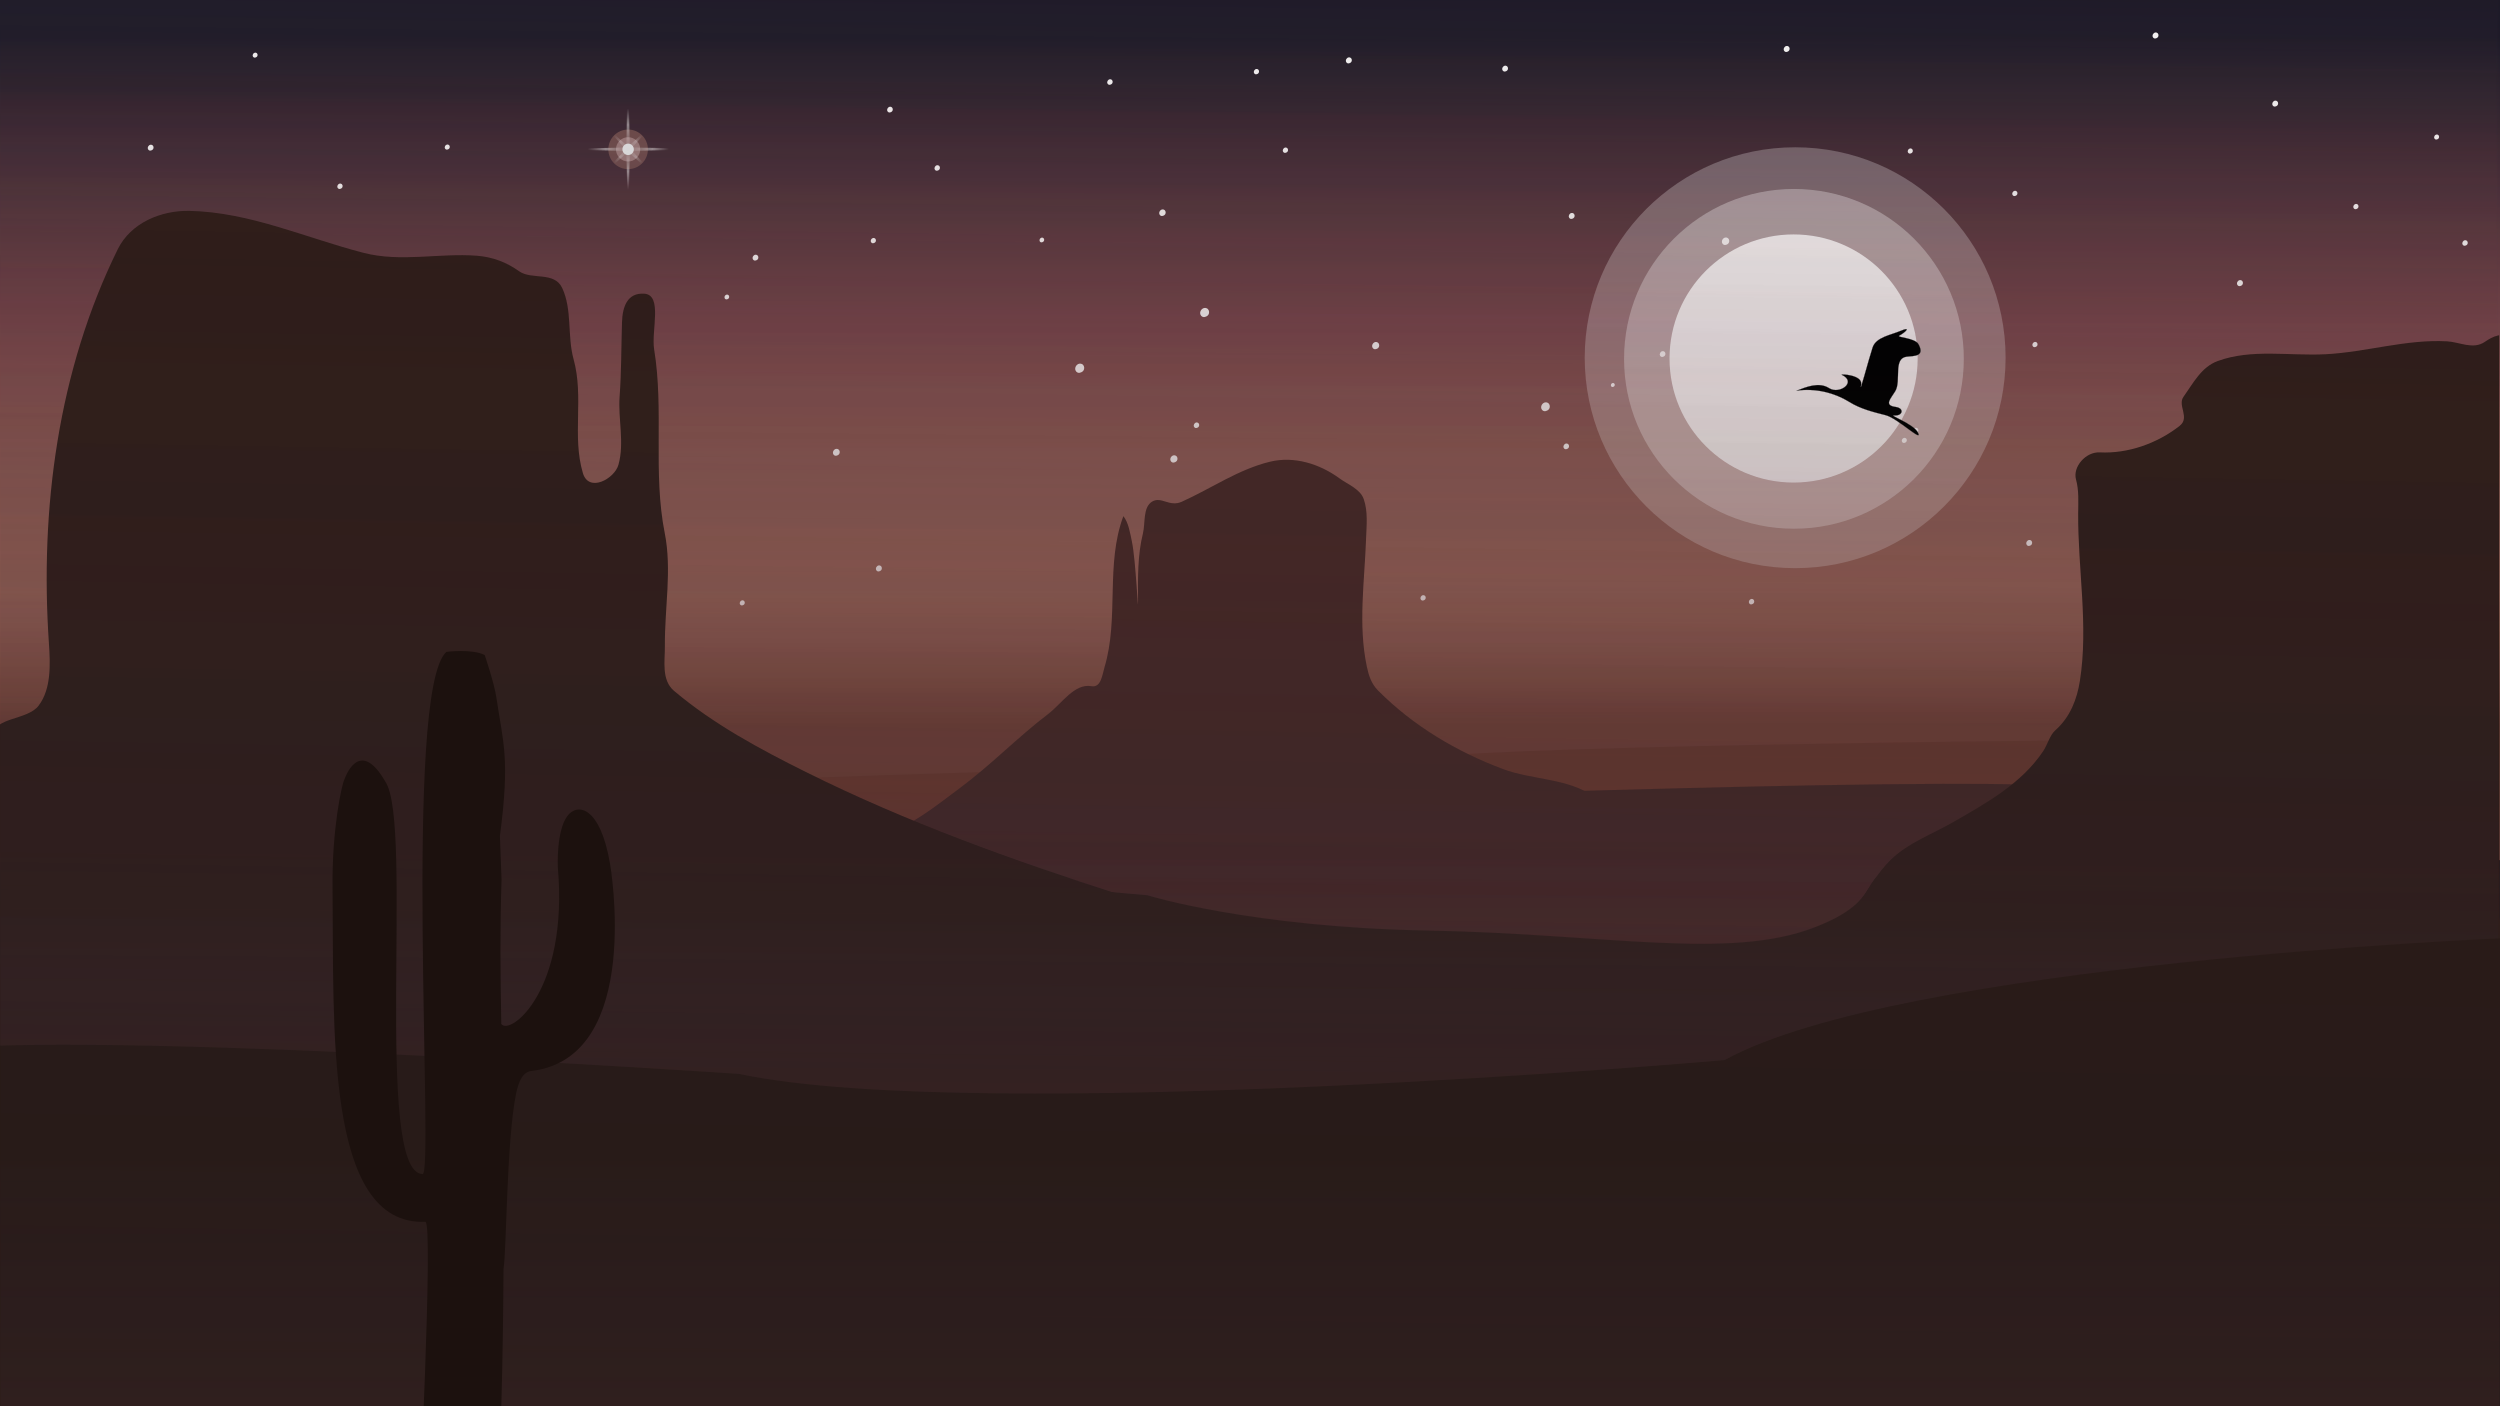 <svg xmlns="http://www.w3.org/2000/svg" xmlns:svg="http://www.w3.org/2000/svg" xmlns:xlink="http://www.w3.org/1999/xlink" id="svg8" width="1920" height="1080" version="1.1" viewBox="0 0 508 285.75"><defs id="defs2"><linearGradient id="linearGradient53978"><stop style="stop-color:#252438;stop-opacity:.149" id="stop53974" offset="0"/><stop style="stop-color:#644147;stop-opacity:0" id="stop53976" offset="1"/></linearGradient><linearGradient id="linearGradient15319"><stop style="stop-color:#844a4a;stop-opacity:.145" id="stop15315" offset="0"/><stop style="stop-color:#644147;stop-opacity:0" id="stop15317" offset="1"/></linearGradient><linearGradient id="linearGradient13547"><stop style="stop-color:#9a422c;stop-opacity:.286" id="stop13543" offset="0"/><stop style="stop-color:#644147;stop-opacity:0" id="stop13545" offset="1"/></linearGradient><linearGradient id="linearGradient11113"><stop style="stop-color:#ad1e1e;stop-opacity:.126" id="stop11109" offset="0"/><stop style="stop-color:#8c5b64;stop-opacity:0" id="stop11111" offset="1"/></linearGradient><linearGradient id="linearGradient23959"><stop style="stop-color:#643b31;stop-opacity:1" id="stop23955" offset="0"/><stop style="stop-color:#b8715c;stop-opacity:.655" id="stop2803" offset=".193"/><stop style="stop-color:#714146;stop-opacity:1" id="stop9389" offset=".591"/><stop style="stop-color:#1c1a27;stop-opacity:1" id="stop23957" offset="1"/></linearGradient><clipPath id="clipPath1021" clipPathUnits="userSpaceOnUse"><rect style="fill:#0f0;stroke:none;stroke-width:1.366;stroke-linecap:round;stroke-linejoin:round" id="rect1023" width="508" height="285.75" x="0" y="0" d="m 0,0 c 169.333,0 508,-169.333 508,0 0,95.25 95.25,285.75 0,285.75 -169.333,0 -508,169.333 -508,0 C 0,190.5 -95.25,0 0,0 Z"/></clipPath><clipPath id="clipPath1025" clipPathUnits="userSpaceOnUse"><rect style="fill:#0f0;stroke:none;stroke-width:1.366;stroke-linecap:round;stroke-linejoin:round" id="rect1027" width="508" height="285.75" x="0" y="0" d="m 0,0 c 169.333,0 508,-169.333 508,0 0,95.25 95.25,285.75 0,285.75 -169.333,0 -508,169.333 -508,0 C 0,190.5 -95.25,0 0,0 Z"/></clipPath><clipPath id="clipPath1029" clipPathUnits="userSpaceOnUse"><rect style="fill:#0f0;stroke:none;stroke-width:1.366;stroke-linecap:round;stroke-linejoin:round" id="rect1031" width="508" height="285.75" x="0" y="0" d="m 0,0 c 169.333,0 508,-169.333 508,0 0,95.25 95.25,285.75 0,285.75 -169.333,0 -508,169.333 -508,0 C 0,190.5 -95.25,0 0,0 Z"/></clipPath><clipPath id="clipPath1033" clipPathUnits="userSpaceOnUse"><rect style="fill:#0f0;stroke:none;stroke-width:1.366;stroke-linecap:round;stroke-linejoin:round" id="rect1035" width="508" height="285.75" x="0" y="0"/></clipPath><clipPath id="clipPath1037" clipPathUnits="userSpaceOnUse"><rect style="fill:#0f0;stroke:none;stroke-width:5.164;stroke-linecap:round;stroke-linejoin:round" id="rect1039" width="1920" height="1080" x="0" y="0"/></clipPath><clipPath id="clipPath1041" clipPathUnits="userSpaceOnUse"><rect style="fill:#0f0;stroke:none;stroke-width:1.366;stroke-linecap:round;stroke-linejoin:round" id="rect1043" width="508" height="285.75" x="0" y="0"/></clipPath><clipPath id="clipPath1045" clipPathUnits="userSpaceOnUse"><rect style="fill:#0f0;stroke:none;stroke-width:1.366;stroke-linecap:round;stroke-linejoin:round" id="rect1047" width="508" height="285.75" x="0" y="0"/></clipPath><clipPath id="clipPath1049" clipPathUnits="userSpaceOnUse"><rect style="fill:#0f0;stroke:none;stroke-width:1.366;stroke-linecap:round;stroke-linejoin:round" id="rect1051" width="508" height="285.75" x="0" y="0"/></clipPath><clipPath id="clipPath1053" clipPathUnits="userSpaceOnUse"><rect style="fill:#0f0;stroke:none;stroke-width:1.366;stroke-linecap:round;stroke-linejoin:round" id="rect1055" width="508" height="285.75" x="0" y="0"/></clipPath><clipPath id="clipPath1510" clipPathUnits="userSpaceOnUse"><rect style="fill:#1d0f01;stroke:none;stroke-width:2.209;stroke-linecap:round;stroke-linejoin:round" id="rect1512" width="508" height="285.75" x="3.023" y="0" d="M 3.023,0 C 172.356,0 511.023,-169.333 511.023,0 c 0,95.25 95.25,285.75 0,285.75 -169.333,0 -508,169.333 -508,0 0,-95.25 0,-190.5 0,-285.75 z"/></clipPath><filter style="color-interpolation-filters:sRGB" id="filter2575" width="1.524" height="1.524" x="-.262" y="-.262"><feGaussianBlur id="feGaussianBlur2577" stdDeviation="18.273"/></filter><filter style="color-interpolation-filters:sRGB" id="filter2055" width="1.292" height="1.323" x="-.146" y="-.161"><feGaussianBlur id="feGaussianBlur2053" result="blur" stdDeviation="6.254 6.914"/></filter><filter style="color-interpolation-filters:sRGB" id="filter2059" width="1.619" height="1.684" x="-.309" y="-.342"><feGaussianBlur id="feGaussianBlur2057" result="blur" stdDeviation="6.254 6.914"/></filter><linearGradient id="linearGradient3068" x1="379.737" x2="379.737" y1="-314.673" y2="-598.785" gradientTransform="matrix(0.372,0,0,1.209,239.189,95.158)" gradientUnits="userSpaceOnUse" xlink:href="#linearGradient2079"/><linearGradient id="linearGradient2079"><stop style="stop-color:#fff;stop-opacity:0" id="stop2075" offset="0"/><stop id="stop2085" offset=".223" style="stop-color:#fff;stop-opacity:1"/><stop id="stop2083" offset=".494" style="stop-color:#fff;stop-opacity:0"/><stop style="stop-color:#fff;stop-opacity:1" id="stop2087" offset=".798"/><stop style="stop-color:#fff;stop-opacity:0" id="stop2077" offset="1"/></linearGradient><linearGradient id="linearGradient3070" x1="379.737" x2="379.737" y1="-314.673" y2="-598.785" gradientTransform="matrix(0,0.372,-1.209,0,-170.768,-597.783)" gradientUnits="userSpaceOnUse" xlink:href="#linearGradient2079"/><linearGradient id="linearGradient3072" x1="379.737" x2="379.737" y1="-314.673" y2="-598.785" gradientTransform="matrix(0.263,0.263,-0.418,0.418,89.883,-365.594)" gradientUnits="userSpaceOnUse" xlink:href="#linearGradient2079"/><filter style="color-interpolation-filters:sRGB" id="filter3048" width="1.268" height="1.267" x="-.134" y="-.133"><feGaussianBlur id="feGaussianBlur3050" stdDeviation="6.972"/></filter><linearGradient id="linearGradient3074" x1="379.737" x2="379.737" y1="-314.673" y2="-598.785" gradientTransform="matrix(-0.263,0.263,-0.418,-0.418,289.529,-747.402)" gradientUnits="userSpaceOnUse" xlink:href="#linearGradient2079"/><filter style="color-interpolation-filters:sRGB" id="filter3044" width="1.267" height="1.268" x="-.133" y="-.134"><feGaussianBlur id="feGaussianBlur3046" stdDeviation="6.972"/></filter><linearGradient id="linearGradient2673" x1="194.234" x2="194.234" y1="98.433" y2="5.084" gradientUnits="userSpaceOnUse" xlink:href="#linearGradient23959"/><linearGradient id="linearGradient11115" x1="250.007" x2="250.007" y1="210.696" y2="157.411" gradientTransform="matrix(0.952,0,0,0.973,-37.497,9.081)" gradientUnits="userSpaceOnUse" xlink:href="#linearGradient11113"/><linearGradient id="linearGradient13318" x1="250.007" x2="250.187" y1="210.696" y2="162.683" gradientTransform="matrix(1.366,0,0,2.384,-204.851,-215.69)" gradientUnits="userSpaceOnUse" xlink:href="#linearGradient13547"/><linearGradient id="linearGradient15481" x1="203.133" x2="203.133" y1="295.508" y2="231.075" gradientTransform="matrix(1.025,0,0,1.039,0.243,-6.531)" gradientUnits="userSpaceOnUse" xlink:href="#linearGradient15319"/><linearGradient id="linearGradient53755" x1="250.007" x2="250.187" y1="210.696" y2="162.683" gradientTransform="matrix(1.366,0,0,5.997,-205.235,-1036.923)" gradientUnits="userSpaceOnUse" xlink:href="#linearGradient53978"/><linearGradient id="linearGradient53797" x1="250.007" x2="250.187" y1="210.696" y2="162.683" gradientTransform="matrix(1.366,0,0,3.737,-205.553,-612.487)" gradientUnits="userSpaceOnUse" xlink:href="#linearGradient13547"/><linearGradient id="linearGradient54093" x1="250.007" x2="250.187" y1="210.696" y2="162.683" gradientTransform="matrix(1.366,0,0,5.997,-204.877,-1022.211)" gradientUnits="userSpaceOnUse" xlink:href="#linearGradient53978"/><linearGradient id="linearGradient54116" x1="250.007" x2="250.187" y1="210.696" y2="162.683" gradientTransform="matrix(1.366,0,0,5.997,-204.866,-985.862)" gradientUnits="userSpaceOnUse" xlink:href="#linearGradient53978"/></defs><g id="layer3" style="display:inline;opacity:1"><rect style="opacity:1;fill:#4d4d4d;fill-opacity:1;stroke:none;stroke-width:1.627;stroke-linecap:round;stroke-linejoin:round;stroke-miterlimit:4;stroke-dasharray:none;stroke-opacity:1" id="rect29163" width="508" height="285.75" x="0" y="0"/></g><g id="layer1" style="display:inline"><rect style="display:inline;opacity:1;fill:url(#linearGradient2673);fill-opacity:1;stroke:none;stroke-width:.269;stroke-linecap:round;stroke-linejoin:round;stroke-opacity:1" id="rect991" width="586.036" height="217.524" x="-38.587" y="-26.684" clip-path="url(#clipPath1053)" transform="scale(1,1.497)"/><rect style="display:inline;opacity:1;fill:none;fill-opacity:1;stroke:none;stroke-width:.269;stroke-linecap:round;stroke-linejoin:round;stroke-opacity:1" id="rect240" width="586.036" height="217.524" x="-38.587" y="-26.684" clip-path="url(#clipPath1053)" transform="scale(1,1.497)"/><circle style="display:inline;fill:#fff;fill-opacity:.289;stroke:none;stroke-width:.257;stroke-linecap:round;stroke-linejoin:round;stroke-opacity:1" id="path10357-3" cx="364.776" cy="72.689" r="42.76"/><circle style="display:inline;fill:#fff;fill-opacity:.372;stroke:none;stroke-width:.207;stroke-linecap:round;stroke-linejoin:round;stroke-opacity:1" id="path10357-0" cx="364.527" cy="72.917" r="34.52"/><circle style="display:inline;opacity:1;fill:#fff;fill-opacity:1;stroke:none;stroke-width:.151;stroke-linecap:round;stroke-linejoin:round;stroke-opacity:1" id="path10357" cx="364.459" cy="72.845" r="25.211"/></g><g id="layer4" style="display:inline"><path id="path14437" d="m 236.149,42.562 c -0.421,0.084 -0.72,0.581 -0.547,0.986 0.095,0.257 0.404,0.424 0.666,0.319 0.269,-0.054 0.529,-0.248 0.578,-0.531 0.07,-0.282 -0.059,-0.624 -0.341,-0.733 -0.11,-0.054 -0.237,-0.057 -0.356,-0.041 z" style="fill:#fff;stroke-width:.474;stroke-linecap:round;stroke-linejoin:round"/><use id="use16977" width="100%" height="100%" x="0" y="0" transform="matrix(1.099,0,0,1.099,19.944,22.725)" xlink:href="#path14437"/><use id="use16979" width="100%" height="100%" x="0" y="0" transform="matrix(1.109,0,0,1.109,-23.418,45.321)" xlink:href="#path14437"/><use id="use16981" width="100%" height="100%" x="0" y="0" transform="matrix(1.397,0,0,1.397,-110.585,14.441)" xlink:href="#path14437"/><use id="use16983" width="100%" height="100%" x="0" y="0" transform="matrix(1.387,0,0,1.387,-82.839,3.549)" xlink:href="#path14437"/><use id="use16985" width="100%" height="100%" x="0" y="0" transform="matrix(0.722,0,0,0.722,41.158,17.557)" xlink:href="#path14437"/><use id="use16989" width="100%" height="100%" x="0" y="0" transform="matrix(0.731,0,0,0.731,-24.977,28.753)" xlink:href="#path14437"/><use id="use16991" width="100%" height="100%" x="0" y="0" transform="matrix(0.662,0,0,0.662,184.811,39.313)" xlink:href="#path14437"/><use id="use16993" width="100%" height="100%" x="0" y="0" transform="matrix(0.606,0,0,0.606,184.58,52.036)" xlink:href="#path14437"/><use id="use16995" width="100%" height="100%" x="0" y="0" transform="matrix(1.343,0,0,1.343,-3.187,24.605)" xlink:href="#path14437"/><use id="use16999" width="100%" height="100%" x="0" y="0" transform="matrix(0.878,0,0,0.878,130.448,33.991)" xlink:href="#path14437"/><use id="use17001" width="100%" height="100%" x="0" y="0" transform="matrix(0.84,0,0,0.84,-7.975,-2.173)" xlink:href="#path14437"/><use id="use17003" width="100%" height="100%" x="0" y="0" transform="matrix(1.053,0,0,1.053,-78.784,46.394)" xlink:href="#path14437"/><use id="use17011" width="100%" height="100%" x="0" y="0" transform="matrix(1.139,0,0,1.139,81.596,-0.213)" xlink:href="#path14437"/><g id="g3066" transform="matrix(0.048,0,0,0.048,109.357,52.222)"><circle style="fill:#6e4d4c;fill-opacity:1;stroke:none;stroke-width:3.084;stroke-linejoin:round;filter:url(#filter2575)" id="circle3052" cx="380.767" cy="-455.763" r="83.759"/><circle id="circle3054" cx="380.767" cy="-455.763" r="51.395" style="fill:#9e7e7e;fill-opacity:1;stroke:none;stroke-width:1.893;stroke-linejoin:round;filter:url(#filter2055)"/><circle style="fill:#edf1f2;fill-opacity:1;stroke:none;stroke-width:.893;stroke-linejoin:round;filter:url(#filter2059)" id="circle3056" cx="380.767" cy="-455.763" r="24.261"/><path id="path3058" d="m 376.021,-629.357 h 8.313 l 3.656,171.288 -3.733,174.842 h -7.429 l -3.456,-175.159 z" style="opacity:.5;fill:url(#linearGradient3068);fill-opacity:1;stroke:none;stroke-width:.76;stroke-linejoin:round"/><path style="opacity:.5;fill:url(#linearGradient3070);fill-opacity:1;stroke:none;stroke-width:.76;stroke-linejoin:round" id="path3060" d="m 553.746,-460.952 v 8.313 l -171.288,3.656 -174.842,-3.733 v -7.429 l 175.159,-3.456 z"/><path style="opacity:.5;fill:url(#linearGradient3072);fill-opacity:1;stroke:none;stroke-width:.532;stroke-linejoin:round;filter:url(#filter3048)" id="path3062" d="m 437.249,-519.45 5.878,5.878 -56.664,61.834 -63.118,57.839 -5.253,-5.253 58.144,-63.032 z"/><path id="path3064" d="m 443.386,-400.036 -5.878,5.878 -61.834,-56.664 -57.839,-63.118 5.253,-5.253 63.032,58.144 z" style="opacity:.5;fill:url(#linearGradient3074);fill-opacity:1;stroke:none;stroke-width:.532;stroke-linejoin:round;filter:url(#filter3044)"/></g><use id="use19753" width="100%" height="100%" x="0" y="0" transform="matrix(1.095,0,0,1.095,246.628,20.151)" xlink:href="#use17001"/><use id="use19755" width="100%" height="100%" x="0" y="0" transform="matrix(0.913,0,0,0.913,321.249,-3.322)" xlink:href="#use17001"/><use id="use19757" width="100%" height="100%" x="0" y="0" transform="matrix(1.094,0,0,1.094,229.66,-30.132)" xlink:href="#use17001"/><use id="use19759" width="100%" height="100%" x="0" y="0" transform="matrix(0.958,0,0,0.958,226.974,6.603)" xlink:href="#use17001"/><use id="use19763" width="100%" height="100%" x="0" y="0" transform="matrix(1.08,0,0,1.08,113.694,7.015)" xlink:href="#use17001"/><use id="use19765" width="100%" height="100%" x="0" y="0" transform="matrix(1.063,0,0,1.063,-48.925,16.067)" xlink:href="#use17001"/><use id="use19767" width="100%" height="100%" x="0" y="0" transform="matrix(1.088,0,0,1.088,-80.402,97.523)" xlink:href="#use17001"/><use id="use19769" width="100%" height="100%" x="0" y="0" transform="matrix(1.065,0,0,1.065,-172.205,-6.347)" xlink:href="#use17001"/><use id="use19771" width="100%" height="100%" x="0" y="0" transform="matrix(0.979,0,0,0.979,-151.29,14.694)" xlink:href="#use17001"/><use id="use19775" width="100%" height="100%" x="0" y="0" transform="matrix(0.973,0,0,0.973,-111.685,29.444)" xlink:href="#use17001"/><use id="use19777" width="100%" height="100%" x="0" y="0" transform="matrix(1.079,0,0,1.079,-76.979,62.971)" xlink:href="#use17001"/><use id="use19779" width="100%" height="100%" x="0" y="0" transform="matrix(1.04,0,0,1.04,-17.219,-13.226)" xlink:href="#use17001"/><use id="use19781" width="100%" height="100%" x="0" y="0" transform="matrix(0.958,0,0,0.958,-4.979,16.19)" xlink:href="#use17001"/><use id="use19783" width="100%" height="100%" x="0" y="0" transform="matrix(1.005,0,0,1.005,51.732,52.105)" xlink:href="#use17001"/><use id="use19789" width="100%" height="100%" x="0" y="0" transform="matrix(0.962,0,0,0.962,44.068,120.772)" xlink:href="#use17001"/><use id="use19791" width="100%" height="100%" x="0" y="0" transform="matrix(1.034,0,0,1.034,121.345,55.407)" xlink:href="#use17001"/><use id="use19793" width="100%" height="100%" x="0" y="0" transform="matrix(0.908,0,0,0.908,178.111,53.195)" xlink:href="#use17001"/><use id="use19797" width="100%" height="100%" x="0" y="0" transform="matrix(1.084,0,0,1.084,205.897,73.328)" xlink:href="#use17001"/><use id="use19799" width="100%" height="100%" x="0" y="0" transform="matrix(0.995,0,0,0.995,199.776,53.518)" xlink:href="#use17001"/><use id="use19801" width="100%" height="100%" x="0" y="0" transform="matrix(0.929,0,0,0.929,271.232,79.071)" xlink:href="#use17001"/><use id="use19803" width="100%" height="100%" x="0" y="0" transform="matrix(0.988,0,0,0.988,167.76,88.534)" xlink:href="#use17001"/><use id="use19805" width="100%" height="100%" x="0" y="0" transform="matrix(0.951,0,0,0.951,232.396,37.546)" xlink:href="#use17001"/><use id="use19807" width="100%" height="100%" x="0" y="0" transform="matrix(0.925,0,0,0.925,210.796,57.915)" xlink:href="#use17001"/><use id="use19809" width="100%" height="100%" x="0" y="0" transform="matrix(0.957,0,0,0.957,296.467,9.303)" xlink:href="#use17001"/><use id="use19811" width="100%" height="100%" x="0" y="0" transform="matrix(1.003,0,0,1.003,309.881,15.139)" xlink:href="#use17001"/><use id="use19813" width="100%" height="100%" x="0" y="0" transform="matrix(1.077,0,0,1.077,257.215,-15.711)" xlink:href="#use17001"/><use id="use19821" width="100%" height="100%" x="0" y="0" transform="matrix(1.017,0,0,1.017,51.328,145.05)" xlink:href="#use17001"/><use id="use19823" width="100%" height="100%" x="0" y="0" transform="matrix(0.927,0,0,0.927,-25.711,90.86)" xlink:href="#use17001"/><use id="use19825" width="100%" height="100%" x="0" y="0" transform="matrix(0.912,0,0,0.912,63.996,124.094)" xlink:href="#use17001"/><use id="use19827" width="100%" height="100%" x="0" y="0" transform="matrix(0.938,0,0,0.938,5.1,215.574)" xlink:href="#use17001"/><use id="use19829" width="100%" height="100%" x="0" y="0" transform="matrix(1.036,0,0,1.036,-29.71,166.174)" xlink:href="#use17001"/><use id="use19831" width="100%" height="100%" x="0" y="0" transform="matrix(1.094,0,0,1.094,-29.753,78.16)" xlink:href="#use17001"/><use id="use19833" width="100%" height="100%" x="0" y="0" transform="matrix(0.967,0,0,0.967,-0.185,174.712)" xlink:href="#use17001"/><use id="use19835" width="100%" height="100%" x="0" y="0" transform="matrix(1.033,0,0,1.033,-12.048,196.693)" xlink:href="#use17001"/><use id="use20139" width="100%" height="100%" x="0" y="0" transform="matrix(0.973,0,0,0.973,103.873,88.273)" xlink:href="#use17001"/><use id="use20143" width="100%" height="100%" x="0" y="0" transform="matrix(0.951,0,0,0.951,98.264,130.911)" xlink:href="#use17001"/><use id="use20145" width="100%" height="100%" x="0" y="0" transform="matrix(1.053,0,0,1.053,87.39,134.319)" xlink:href="#use17001"/><use id="use20147" width="100%" height="100%" x="0" y="0" transform="matrix(0.928,0,0,0.928,109.094,127.506)" xlink:href="#use17001"/><use id="use20149" width="100%" height="100%" x="0" y="0" transform="matrix(1.062,0,0,1.062,112.855,140.575)" xlink:href="#use17001"/><use id="use20605" width="100%" height="100%" x="0" y="0" transform="matrix(0.978,0,0,0.978,-117.169,4.466)" xlink:href="#use17001"/><use id="use20607" width="100%" height="100%" x="0" y="0" transform="matrix(0.926,0,0,0.926,-85.465,-1.725)" xlink:href="#use17001"/><use id="use20609" width="100%" height="100%" x="0" y="0" transform="matrix(0.905,0,0,0.905,-120.507,-19.689)" xlink:href="#use17001"/><use id="use20611" width="100%" height="100%" x="0" y="0" transform="matrix(0.964,0,0,0.964,71.722,-18.347)" xlink:href="#use17001"/><use id="use20613" width="100%" height="100%" x="0" y="0" transform="matrix(1.097,0,0,1.097,65.173,-25.175)" xlink:href="#use17001"/><use id="use20615" width="100%" height="100%" x="0" y="0" transform="matrix(0.967,0,0,0.967,77.041,-2.488)" xlink:href="#use17001"/><use id="use20617" width="100%" height="100%" x="0" y="0" transform="matrix(1.005,0,0,1.005,34.147,-17.637)" xlink:href="#use17001"/><use id="use20619" width="100%" height="100%" x="0" y="0" transform="matrix(1.066,0,0,1.066,102.828,-22.445)" xlink:href="#use17001"/><use id="use20623" width="100%" height="100%" x="0" y="0" transform="matrix(1.089,0,0,1.089,155.661,-27.222)" xlink:href="#use17001"/><use id="use20625" width="100%" height="100%" x="0" y="0" transform="matrix(0.938,0,0,0.938,209.533,-1.331)" xlink:href="#use17001"/></g><g id="g1019" style="display:inline;opacity:1"><rect style="display:inline;fill:#241616;fill-opacity:1;stroke:none;stroke-width:.308;stroke-linecap:round;stroke-linejoin:round;stroke-opacity:1" id="rect993" width="557.308" height="56.866" x="-26.377" y="174.78" clip-path="url(#clipPath1049)"/><path id="path997" d="m 221.622,165.514 -25.878,4.842 c 15.427,7.155 10.534,4.476 26.684,9.85 l 0.388,-0.927 c 1.596,0.935 3.234,1.821 4.907,2.67 7.447,3.342 -13.901,-4.432 2.549,-1.194 16.783,8.533 88.928,13.769 131.328,11.196 6.388,-1.216 4.82,-1.609 7.09,-2.61 0.912,-0.402 1.827,-0.796 2.744,-1.185 2.227,-0.945 6.499,-2.702 6.699,-2.793 2.98,-2.311 3.653,-5.297 6.346,-7.874 0.484,-0.463 0.984,-0.904 1.491,-1.333 0.314,-0.279 0.614,-0.58 0.936,-0.847 4.163,-3.448 9.141,-5.669 13.763,-8.423 0.416,-0.247 0.835,-0.502 1.253,-0.754 1.873,-1.157 3.661,-1.99 5.489,-3.293 z" clip-path="url(#clipPath1041)" style="opacity:1;fill:#42241f;fill-opacity:1;stroke:none;stroke-width:.269;stroke-linecap:round;stroke-linejoin:round;stroke-opacity:1"/><path style="fill:#5a3227;fill-opacity:1;stroke:none;stroke-width:.265px;stroke-linecap:butt;stroke-linejoin:miter;stroke-opacity:1" id="path1001" d="m 420.453,142.424 c 0,0 -125.728,1.07 -135.225,4.109 0,0 -152.861,3.631 -154.664,5.545 l 8.815,20.661 116.44,-4.92 57.739,-6.866 c 0,0 104.596,-3.143 105.333,-0.554 0.737,2.589 22.571,-0.396 22.571,-0.396 z" clip-path="url(#clipPath1033)" transform="translate(-0.714,8.038)"/><rect style="display:inline;fill:url(#linearGradient53797);fill-opacity:1;fill-rule:nonzero;stroke-width:.598" id="rect11107-0-31" width="507.963" height="195.737" x="-.64" y="-15.775"/><path id="path999" d="m 1489.645,602.381 c -117.687,0.329 -304.539,5.943 -304.539,5.943 l -218.227,25.951 -288.918,12.209 -19.184,37.6 235.961,5.13 c 61.657,-8.535 520.326,-3.319 520.326,-3.319 l 3.831,-1.504 127.871,-50.19 4.809,-31.232 c -16.186,-0.486 -37.471,-0.656 -61.93,-0.588 z" clip-path="url(#clipPath1037)" transform="matrix(0.265,0,0,0.278,0,-8.188)" style="fill:#42241f;fill-opacity:1;stroke:none;stroke-width:1px;stroke-linecap:butt;stroke-linejoin:miter;stroke-opacity:1"/><path style="display:inline;opacity:1;fill:#42241f;fill-opacity:1;stroke:none;stroke-width:.979;stroke-linecap:butt;stroke-linejoin:miter;stroke-miterlimit:4;stroke-dasharray:none;stroke-opacity:1" id="path6104" d="m 232.365,108.668 c 1.052,1.299 1.368,3.425 1.732,5.15 0.83,3.925 1.287,15.961 1.253,11.949 -0.038,-4.533 -0.106,-9.119 0.981,-13.55 0.537,-2.191 -0.042,-5.366 1.903,-6.519 1.848,-1.096 3.503,1.168 5.993,0.046 5.975,-2.691 11.482,-6.567 17.922,-8.135 4.929,-1.201 10.108,0.443 14.119,3.372 1.747,1.275 4.236,2.177 4.942,4.223 0.892,2.588 0.566,5.41 0.471,8.097 -0.304,8.632 -1.643,17.429 0.157,25.94 0.376,1.777 0.895,3.468 2.278,4.859 7.121,7.165 15.956,12.435 25.409,15.963 6.032,2.252 13.267,1.838 18.462,5.615 2.865,2.083 11.644,6.269 8.148,6.813 -5.518,0.859 -11.067,1.479 -16.642,1.845 -23.038,1.514 -46.136,2.598 -69.22,2.154 -9.317,-0.179 -18.782,0.253 -27.922,-1.676 -1.935,-0.409 -3.582,-0.665 -5.659,-0.277 -7.134,1.336 -14.396,0.336 -21.6,0.554 -5.681,0.172 -19.995,5.438 -17.043,0.579 0.712,-1.171 3.422,-1.816 5.054,-2.252 6.089,-1.63 10.979,-5.746 15.927,-9.408 6.32,-4.678 11.811,-10.381 18.062,-15.144 2.759,-2.102 5.317,-6.257 8.788,-5.644 1.968,0.348 2.198,-2.335 2.644,-3.818 3.009,-10.004 0.169,-20.87 3.84,-30.735 z" clip-path="url(#clipPath1029)" transform="translate(-4.097,-3.787)"/><rect style="display:inline;fill:url(#linearGradient11115);fill-opacity:1;fill-rule:nonzero;stroke-width:.255" id="rect11107" width="354.219" height="50.955" x="105.396" y="164.42"/><rect style="display:inline;fill:url(#linearGradient54093);fill-opacity:1;fill-rule:nonzero;stroke-width:.757" id="rect11107-0-3-0" width="507.963" height="314.069" x=".036" y="-64.758"/><path id="path126" d="m 1.793,197.85 c 2.924,-0.897 6.199,-0.737 9.277,-0.796 38.763,-0.739 77.539,-0.326 116.302,-1.052 30.882,-0.579 61.924,0.033 92.597,-3.768 6.846,-0.848 13.745,-1.75 20.399,-3.779 4.786,-1.459 0.171,-4.766 -2.485,-5.854 -1.705,-0.699 -3.457,-1.278 -5.218,-1.815 m 0,0 c -21.924,-6.982 -43.708,-14.719 -64.344,-24.915 -9.454,-4.671 -18.876,-9.666 -27.03,-16.483 -2.633,-2.201 -1.855,-6.06 -1.882,-9.091 -0.068,-7.655 1.482,-15.454 -0.029,-22.986 -2.468,-12.306 -0.121,-24.925 -2.171,-37.311 -0.624,-3.773 1.802,-11.081 -2.027,-11.326 -3.455,-0.221 -4.467,2.618 -4.566,5.832 -0.155,5.037 -0.117,10.067 -0.488,15.098 -0.339,4.596 1.025,9.305 -0.228,13.809 -0.807,2.904 -6.094,5.746 -7.299,1.729 -2.265,-7.551 0.255,-15.394 -1.91,-23.149 -1.322,-4.736 -0.238,-10.092 -2.35,-14.503 -1.631,-3.407 -6.274,-1.545 -8.854,-3.395 -2.532,-1.816 -5.475,-2.893 -8.635,-3.133 C 93.111,50.375 85.33,52.342 77.619,50.375 65.788,47.357 54.33,42.105 41.931,41.851 36.135,41.732 29.905,44.256 27.22,49.654 14.979,74.273 11.228,102.388 13.109,129.725 c 0.297,4.318 0.48,9.24 -2.096,12.644 -2.285,3.019 -9.221,2.327 -9.221,6.006 0,16.492 0,32.983 0,49.475" clip-path="url(#clipPath1510)" transform="matrix(0.991,0,0,1,-3.051,1)" style="display:inline;fill:#2c1b16;fill-opacity:1;stroke:none;stroke-width:1.33;stroke-linecap:butt;stroke-linejoin:miter;stroke-miterlimit:4;stroke-dasharray:none;stroke-opacity:1"/><path style="display:inline;fill:#2c1b16;fill-opacity:1;stroke:none;stroke-width:.267px;stroke-linecap:butt;stroke-linejoin:miter;stroke-opacity:1" id="path12667" d="m 225.537,181.25 7.634,0.669 c 0,0 20.968,6.517 56.949,7.167 35.982,0.65 61.127,6.097 78.577,-0.638 17.45,-6.735 5.116,-12.203 24.299,-13.333 19.184,-1.13 107.691,-17.92 107.691,-17.92 l 7.769,31.907 -10.227,44.431 L 0.16,240.034 -0.329,175.035 143.279,176.845 Z"/><path style="display:inline;opacity:1;fill:#2c1b16;fill-opacity:1;stroke:none;stroke-width:1.085;stroke-linecap:butt;stroke-linejoin:miter;stroke-miterlimit:4;stroke-dasharray:none;stroke-opacity:1" id="path6734" d="m 544.799,181.985 c 4.686,-2.29 9.574,-4.785 12.815,-9.03 1.827,-2.393 1.858,-5.787 0.285,-8.324 -3.157,-5.092 -8.341,-8.353 -12.733,-12.267 -3.006,-2.678 -6.144,-5.758 -6.786,-10.018 -2.334,-15.503 -3.495,-31.322 -8.275,-46.341 -1.546,-4.857 -4.004,-9.341 -6.893,-13.561 -3.73,-5.446 -7.754,-10.619 -12.69,-15.295 -1.699,-1.61 -3.879,-0.483 -5.423,0.579 -2.395,1.648 -5.086,0.031 -7.702,-0.108 -8.309,-0.441 -16.332,2.189 -24.605,2.624 -7.307,0.384 -15.034,-1.149 -21.925,1.382 -3.334,1.225 -4.994,4.547 -6.938,7.262 -1.281,1.789 1.373,4.218 -0.787,5.912 -4.582,3.593 -10.5,5.675 -16.22,5.391 -2.849,-0.142 -5.518,2.952 -4.815,5.51 0.614,2.233 0.455,4.524 0.437,6.817 -0.085,11.36 2.113,22.802 0.355,34.083 -0.573,3.677 -1.961,7.381 -4.974,10.043 -1.166,1.03 -1.563,2.875 -2.482,4.254 -4.412,6.616 -11.579,10.567 -18.302,14.442 -4.229,2.438 -9.045,4.155 -12.557,7.554 -3.026,2.929 -5.031,6.715 -7.254,10.248 -2.724,4.329 -5.373,8.708 -8.175,12.987" clip-path="url(#clipPath1025)" transform="matrix(1.001,0,0,1,-0.682,1.734)"/><rect style="display:inline;fill:url(#linearGradient13318);fill-opacity:1;fill-rule:nonzero;stroke-width:.477" id="rect11107-0" width="507.963" height="124.853" x=".062" y="164.929"/><rect style="display:inline;fill:url(#linearGradient53755);fill-opacity:1;fill-rule:nonzero;stroke-width:.757" id="rect11107-0-3" width="507.963" height="314.069" x="-.322" y="-79.47"/><path style="fill:#271914;fill-opacity:1;stroke:none;stroke-width:.265px;stroke-linecap:butt;stroke-linejoin:miter;stroke-opacity:1" id="path995" d="m 508.13,190.663 c 0,0 -122.084,5.097 -157.692,24.755 0,0 -150.954,13.208 -200.247,2.804 0,0 -144.773,-9.77 -166.821,-4.23 v 90.886 H 523.498 Z" clip-path="url(#clipPath1045)"/><g id="g208" transform="matrix(0.154,0,0,0.154,327.659,102.126)"><path style="display:inline;opacity:1;fill:#000;stroke:#474747;stroke-width:.265px;stroke-linecap:butt;stroke-linejoin:miter;stroke-opacity:1" id="path1639" d="m 242.8,-147.65 c 24.341,-3.462 49.468,2.23 69.875,14.961 14.613,9.117 31.026,13.101 47.821,17.407 15.905,4.078 49.756,37.165 42.504,22.838 -5.982,-11.819 -39.958,-23.263 -31.051,-22.562 11.22,0.883 13.426,-9.651 1.662,-11.214 -16.071,-2.135 -6.409,-10.826 -0.478,-20.803 8.125,-13.668 -3.162,-43.441 15.101,-45.509 9.717,-1.1 24.483,0.016 15.544,-16.443 -4.685,-8.627 -29.725,-8.9 -25.379,-11.271 8.315,-4.538 16.298,-12.579 1.843,-6.396 -13.178,5.637 -32.499,8.267 -37.031,21.94 -5.368,16.192 -18.248,65.658 -15.136,48.908 2.417,-13.015 -28.58,-14.209 -25.529,-12.785 20.392,9.516 -3.018,26.382 -16.734,17.561 -13.308,-8.559 -30.034,-1.654 -43.012,3.369 z"/></g><rect style="display:inline;fill:url(#linearGradient15481);fill-opacity:1;fill-rule:nonzero;stroke:none;stroke-width:.273" id="rect15313" width="507.843" height="69.37" x=".044" y="216.446"/><rect style="display:inline;fill:url(#linearGradient54116);fill-opacity:1;fill-rule:nonzero;stroke-width:.757" id="rect11107-0-3-5" width="507.963" height="314.069" x=".047" y="-28.409"/></g><g id="layer2"><path style="fill:#1c110e;fill-opacity:1;stroke:none;stroke-width:.708;stroke-linecap:butt;stroke-linejoin:miter;stroke-miterlimit:4;stroke-dasharray:none;stroke-opacity:1" id="path10916" d="m 85.028,309.842 c 0,0 3.082,-61.572 1.413,-61.572 -20.488,0.852 -18.552,-39.655 -18.869,-67.809 -0.135,-12.017 1.878,-21.05 2.404,-22.054 0,0 2.931,-8.973 8.331,0.434 5.753,8.432 -2.418,79.366 7.53,79.724 2.497,1.042 -4.016,-98.234 4.872,-106.106 0,0 5.305,-0.669 7.787,0.652 0,0 1.928,5.659 2.363,8.6 1.376,9.294 2.809,12.33 0.725,28.175 l 0.33,8.86 c -0.339,10.495 -0.236,19.033 -0.054,29.321 1.749,2.461 13.689,-6.613 11.49,-31.859 0,0 -0.349,-7.324 1.929,-10.381 2.071,-2.779 6.68,-1.954 8.673,9.638 0,0 6.883,39.201 -15.772,42.133 -1.862,0.095 -2.775,1.984 -3.313,4.629 -1.96,9.642 -1.93,32.188 -2.552,35.57 0,0 -0.133,36.797 -1.667,51.586 0,0 -0.845,5.263 -15.62,0.458 z"/></g></svg>